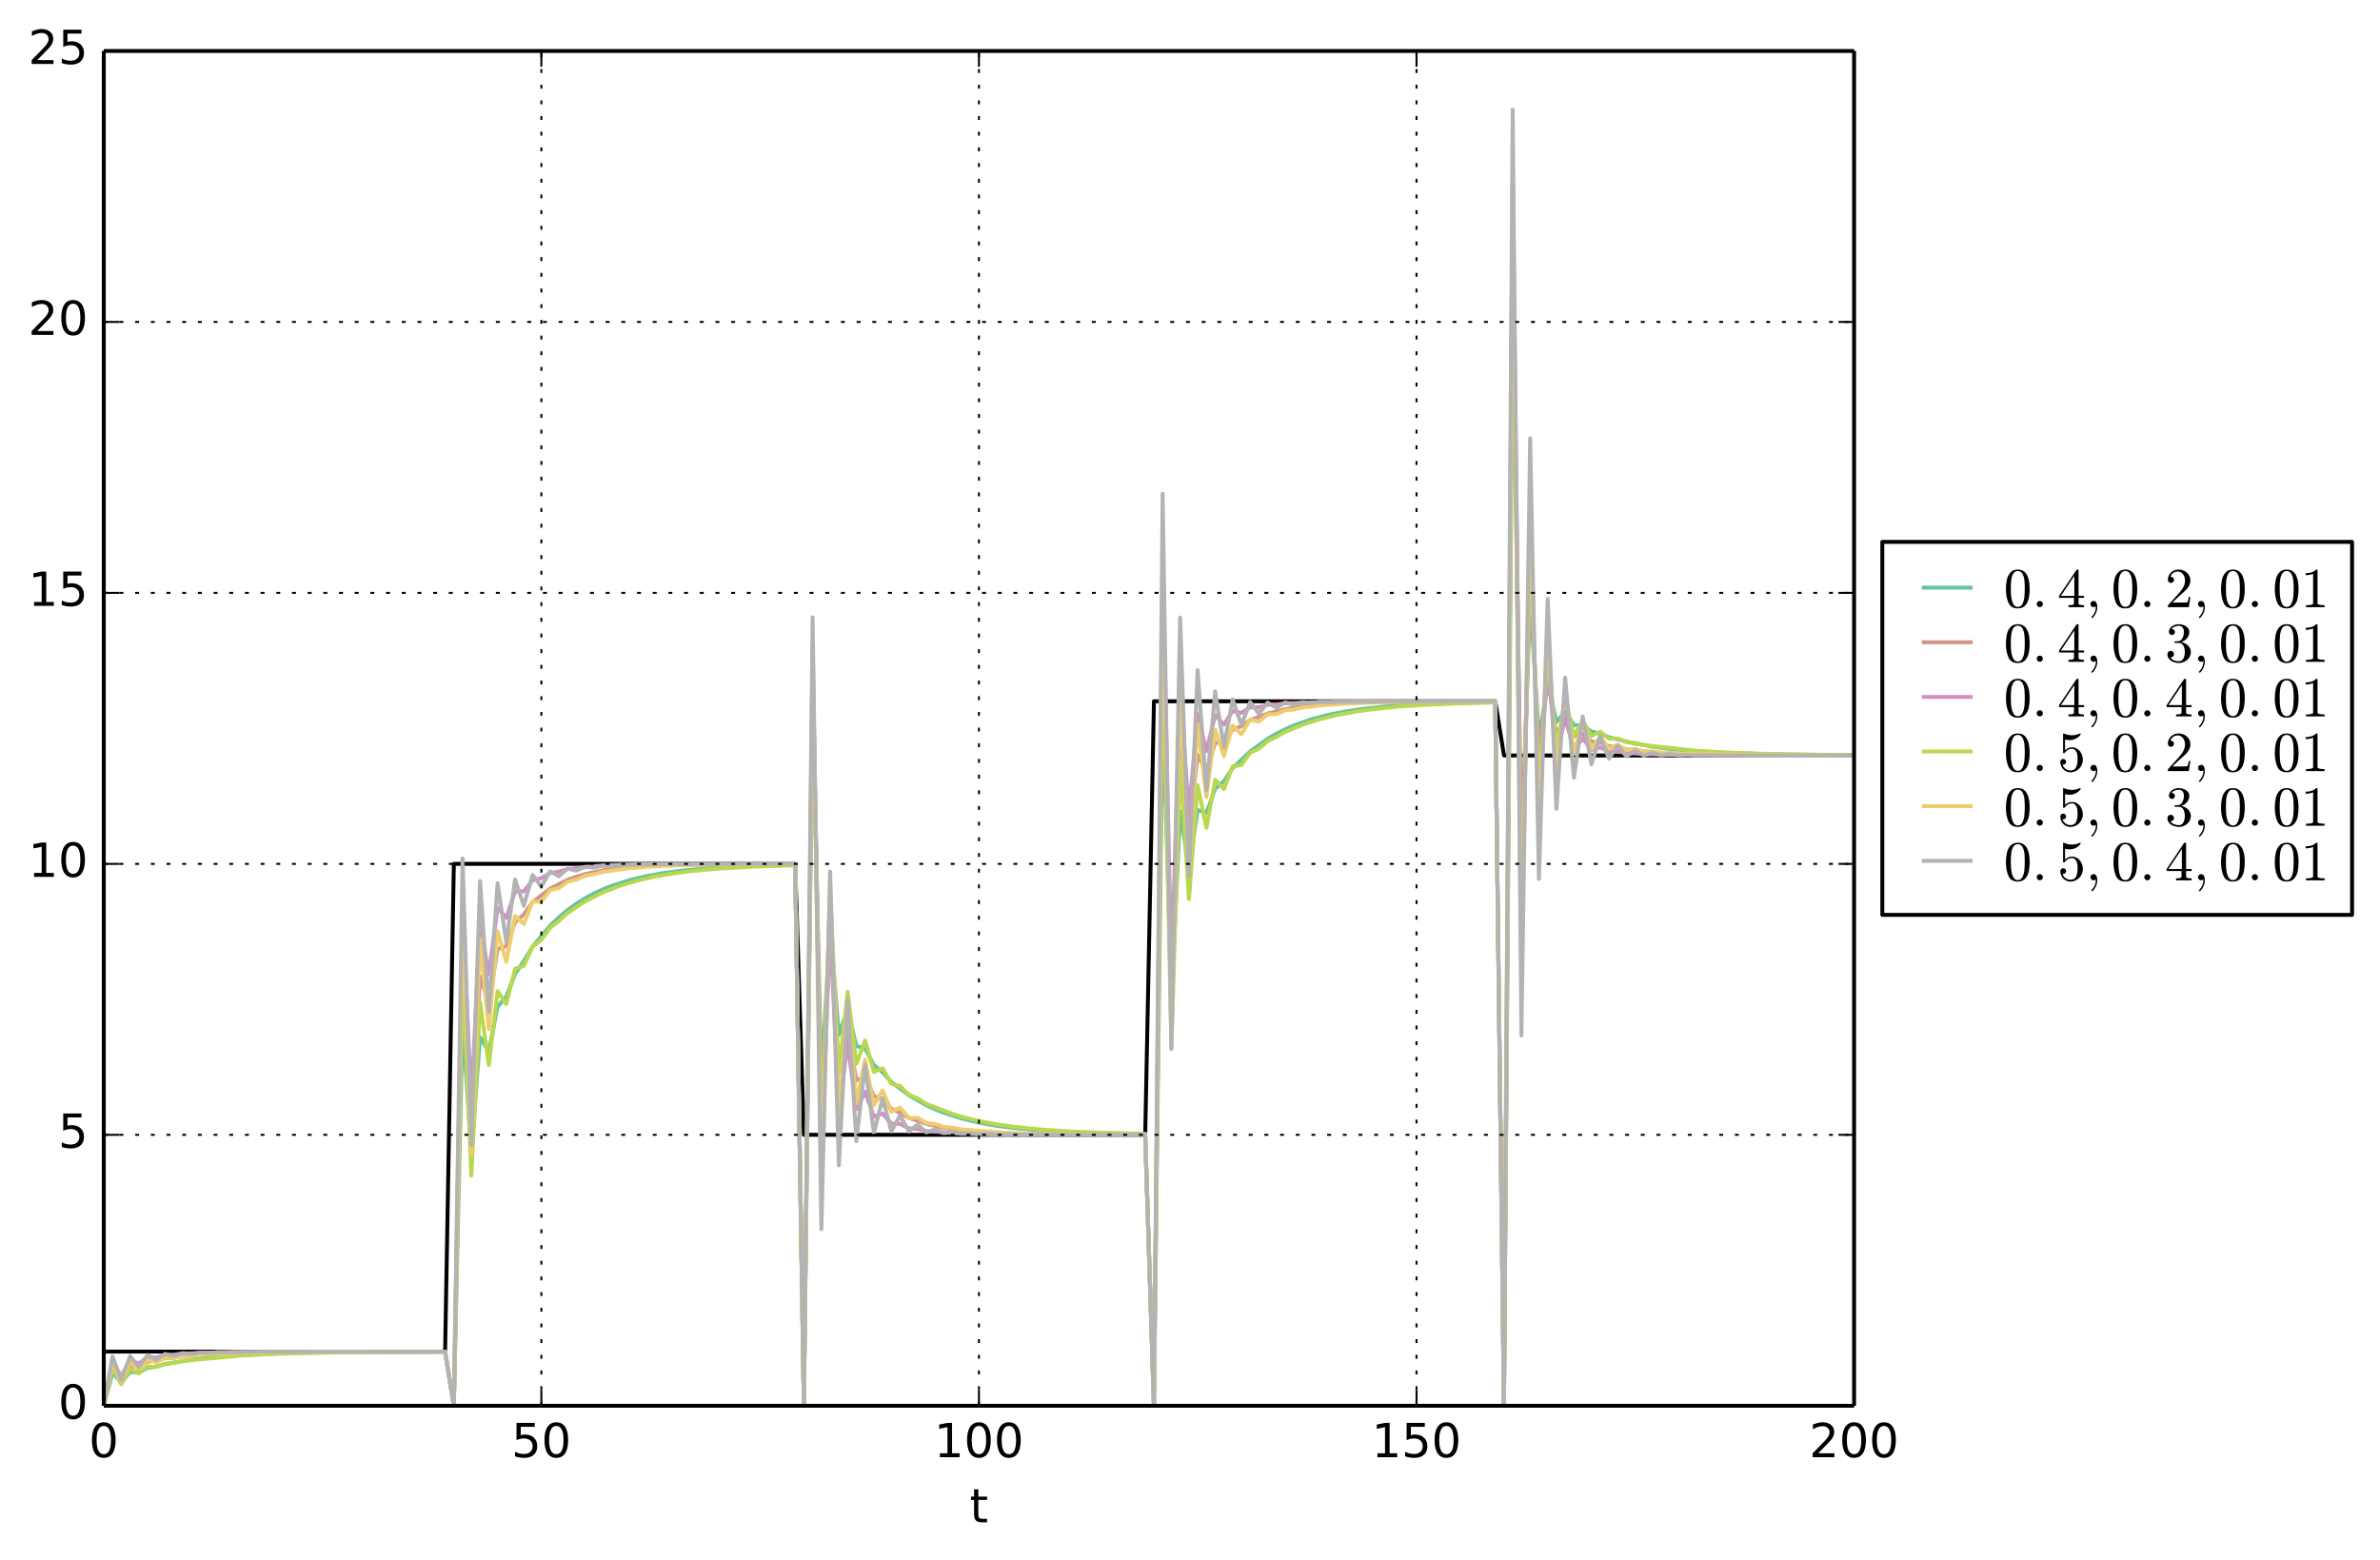 <svg height="398pt" viewBox="0 0 607 398" width="607pt" xmlns="http://www.w3.org/2000/svg" xmlns:xlink="http://www.w3.org/1999/xlink"><defs><style>*{stroke-linecap:butt;stroke-linejoin:round;stroke-miterlimit:100000}</style></defs><g id="figure_1"><path d="M0 398.034h607.078V0H0z" fill="#fff" id="patch_1"/><g id="axes_1"><path d="M26.47 358.607h446.4v-345.6H26.47z" fill="#fff" id="patch_2"/><path clip-path="url(#pc1774e8029)" d="M26.47 344.783h87.048l2.232-124.416h87.048l2.232 69.12h87.048l2.232-110.592h87.048l2.232 13.824h89.28" fill="none" stroke="#000" stroke-linecap="square" id="line2d_1"/><path clip-path="url(#pc1774e8029)" d="M26.47 358.607l2.232-8.433 2.232 2.518 2.232-2.699 2.232.09 2.232-1.124 2.232-.374 2.232-.618 6.696-1.109 4.464-.531 6.696-.552 8.928-.441 11.16-.287 17.856-.183 15.624-.052 2.232 13.795 2.232-98.114 2.232 33.584 2.232-29.493 2.232 3.585 2.232-11.325 2.232-2.617 2.232-5.812 2.232-3.253 2.232-3.683 4.464-5.33 2.232-2.124 2.232-1.887 2.232-1.602 2.232-1.396 2.232-1.198 2.232-1.038 2.232-.894 4.464-1.439 4.464-1.072 4.464-.798 4.464-.595 6.696-.62 6.696-.4 8.928-.32 6.696-.142 2.232 137.983 2.232-180.077 2.232 96.712 2.232-38.604 2.232 27.364 2.232-6.508 2.232 9.34 2.232.636 2.232 4.236 2.232 1.826 2.232 2.485 4.464 3.38 4.464 2.558 2.232 1.022 2.232.895 4.464 1.43 4.464 1.067 4.464.795 4.464.592 6.696.618 6.696.397 8.928.319 11.16.207 2.232 69.31 2.232-178.987 2.232 75.039 2.232-47.709 2.232 14.7 2.232-15.055 2.232.78 2.232-6.166 2.232-1.927 2.232-3.35 4.464-4.241 4.464-3.238 2.232-1.29 2.232-1.14 2.232-.972 4.464-1.57 4.464-1.17 4.464-.87 4.464-.65 6.696-.676 6.696-.436 8.928-.349 11.16-.227 2.232 179.504 2.232-280.639 2.232 139.67 2.232-65.055 2.232 36.096 2.232-14.642 2.232 10.1 2.232-2.57 2.232 3.385 2.232.14 2.232 1.502 2.232.61 2.232.868 6.696 1.627 4.464.772 4.464.574 6.696.598 8.928.478 11.16.312 15.624.184 4.464.026" fill="none" stroke="#66c2a5" stroke-linecap="square" id="line2d_2"/><path clip-path="url(#pc1774e8029)" d="M26.47 358.607l2.232-9.815 2.232 2.96 2.232-3.403 2.232.355 2.232-1.356 2.232-.21 2.232-.634 8.928-.996 6.696-.351 8.928-.221 15.624-.121 31.248-.03 2.232 13.822 2.232-111.973 2.232 39.411 2.232-36.982 2.232 6.948 2.232-13.912 2.232-.746 2.232-6.129 2.232-1.952 2.232-3.132 4.464-3.447 4.464-2.26 2.232-.79 2.232-.67 4.464-.938 4.464-.6 4.464-.386 6.696-.333 8.928-.206 17.856-.12 6.696-.01 2.232 138.227 2.232-187.3 2.232 112.938 2.232-46.605 2.232 35.791 2.232-10.324 2.232 12.505 2.232-1.068 2.232 5.046 2.232.89 2.232 2.387 2.232 1.016 2.232 1.289 4.464 1.532 4.464.997 4.464.642 4.464.412 6.696.357 8.928.222 15.624.12 11.16.022 2.232 69.13 2.232-196.727 2.232 87.56 2.232-59.03 2.232 21.624 2.232-19.398 2.232 4.047 2.232-7.19 2.232-.19 2.232-3.116 2.232-.912 2.232-1.57 4.464-1.693 4.464-1.112 4.464-.72 4.464-.462 6.696-.401 8.928-.25 15.624-.135 13.392-.027 2.232 179.703 2.232-297.481 2.232 163.104 2.232-79.301 2.232 48.481 2.232-20.877 2.232 15.1 2.232-4.874 2.232 5.137 2.232-.708 2.232 2.001 2.232.231 2.232.915 2.232.343 2.232.48 6.696.744 6.696.402 8.928.245 15.624.134 20.088.031" fill="none" stroke="#d0958c" stroke-linecap="square" id="line2d_3"/><path clip-path="url(#pc1774e8029)" d="M26.47 358.607l2.232-11.198 2.232 3.679 2.232-4.142 2.232.87 2.232-1.612 2.232.101 2.232-.666 2.232-.068 2.232-.294 13.392-.408 20.088-.08 33.48-.006 2.232 13.824 2.232-125.798 2.232 47.983 2.232-45.101 2.232 12.841 2.232-16.982 2.232 2.618 2.232-6.764 2.232-.015 2.232-2.87 2.232-.485 2.232-1.297 2.232-.42 2.232-.62 6.696-.763 4.464-.26 6.696-.184 15.624-.108 24.552-.015 2.232 138.24 2.232-194.227 2.232 130.367 2.232-57.497 2.232 45.772 2.232-16.755 2.232 16.615 2.232-4.338 2.232 6.322 2.232-.787 2.232 2.549 2.232.09 2.232 1.096 2.232.221 2.232.501 8.928.656 8.928.206 17.856.08 20.088.008 2.232 69.12 2.232-214.686 2.232 103.809 2.232-72.242 2.232 32.02 2.232-25.296 2.232 9.365 2.232-9.165 2.232 2.445 2.232-3.478 2.232.457 2.232-1.398 2.232-.04 2.232-.598 2.232-.117 2.232-.273 11.16-.392 13.392-.102 29.016-.02 2.232 179.712 2.232-314.081 2.232 189.71 2.232-97.529 2.232 64.288 2.232-30.644 2.232 22.154 2.232-9.304 2.232 7.843 2.232-2.639 2.232 2.886 2.232-.638 2.232 1.117 2.232-.085 2.232.46 2.232.04 2.232.202 17.856.3 35.712.032" fill="none" stroke="#d58ec5" stroke-linecap="square" id="line2d_4"/><path clip-path="url(#pc1774e8029)" d="M26.47 358.607l2.232-9.815 2.232 4.342 2.232-3.983 2.232 1.201 2.232-1.766 2.232.152 2.232-.886 2.232-.16 2.232-.51 15.624-1.45 8.928-.4 11.16-.271 17.856-.185 13.392-.052 2.232 13.783 2.232-111.917 2.232 53.195 2.232-44.153 2.232 15.977 2.232-18.858 2.232 3.28 2.232-9.014 2.232-.72 2.232-4.929 2.232-1.714 2.232-3.052 2.232-1.728 2.232-2.07 4.464-2.955 4.464-2.271 4.464-1.738 4.464-1.327 4.464-1.012 4.464-.77 4.464-.588 6.696-.629 8.928-.524 11.16-.357 2.232 137.874 2.232-186.81 2.232 119.499 2.232-63.174 2.232 45.687 2.232-20.797 2.232 18.358 2.232-5.947 2.232 8.03 2.232-.948 2.232 3.96 2.232.575 2.232 2.236 2.232.908 2.232 1.42 6.696 2.558 2.232.709 4.464 1.095 4.464.837 4.464.64 6.696.684 6.696.456 8.928.38 11.16.259 2.232 69.385 2.232-197.082 2.232 105.785 2.232-73.604 2.232 35.634 2.232-28.999 2.232 10.857 2.232-12.288 2.232 2.372 2.232-5.81 2.232-.328 2.232-3.14 2.232-1.024 2.232-1.926 2.232-1.06 2.232-1.299 4.464-1.836 4.464-1.414 4.464-1.081 4.464-.826 4.464-.63 6.696-.675 6.696-.448 8.928-.374 8.928-.217 2.232 179.413 2.232-297.08 2.232 179.405 2.232-104.11 2.232 66.07 2.232-36.771 2.232 24.733 2.232-12.609 2.232 9.573 2.232-4.028 2.232 3.936 2.232-1.05 2.232 1.784 2.232-.068 2.232.918 2.232.213 2.232.54 13.392 1.46 8.928.502 11.16.342 15.624.216 4.464.033" fill="none" stroke="#b8d84d" stroke-linecap="square" id="line2d_5"/><path clip-path="url(#pc1774e8029)" d="M26.47 358.607l2.232-11.198 2.232 5.061 2.232-4.999 2.232 1.794 2.232-2.31 2.232.544 2.232-1.115 2.232.094 2.232-.568 2.232-.047 2.232-.306 6.696-.32 6.696-.219 15.624-.179 33.48-.054 2.232 13.822 2.232-125.795 2.232 61.804 2.232-55.053 2.232 22.936 2.232-24.887 2.232 7.748 2.232-11.698 2.232 2.055 2.232-5.77 2.232.09 2.232-3.005 2.232-.467 2.232-1.651 2.232-.527 2.232-.954 2.232-.438 2.232-.575 6.696-.916 4.464-.386 6.696-.35 11.16-.257 17.856-.116 2.232-.006 2.232 138.218 2.232-194.198 2.232 137.255 2.232-75.595 2.232 58.952 2.232-29.482 2.232 25.81 2.232-11.017 2.232 11.623 2.232-3.778 2.232 5.436 2.232-1.048 2.232 2.665 2.232-.092 2.232 1.378 2.232.187 2.232.754 2.232.226 2.232.433 11.16.862 6.696.238 13.392.192 15.624.06 2.232 69.139 2.232-214.712 2.232 121.8 2.232-90.305 2.232 48.325 2.232-38.995 2.232 18.623 2.232-17.222 2.232 6.802 2.232-7.85 2.232 2.218 2.232-3.728 2.232.523 2.232-1.862 2.232-.044 2.232-.981 2.232-.191 2.232-.547 2.232-.193 2.232-.319 8.928-.584 11.16-.3 15.624-.13 8.928-.023 2.232 179.695 2.232-314.058 2.232 206.28 2.232-125.777 2.232 86.509 2.232-51.03 2.232 36.547 2.232-20.457 2.232 15.628 2.232-8.034 2.232 6.805 2.232-3.041 2.232 3.04 2.232-1.07 2.232 1.407 2.232-.32 2.232.682 2.232-.05 2.232.348 2.232.032 2.232.188 22.32.418 22.32.057" fill="none" stroke="#efcc6c" stroke-linecap="square" id="line2d_6"/><path clip-path="url(#pc1774e8029)" d="M26.47 358.607l2.232-12.58 2.232 6.056 2.232-6.134 2.232 2.723 2.232-3.006 2.232 1.207 2.232-1.482 2.232.525 2.232-.736 2.232.222 2.232-.368 2.232.09 2.232-.186 2.232.033 4.464-.083 6.696-.072 44.64-.033 2.232 13.824 2.232-139.622 2.232 73.142 2.232-67.403 2.232 33.364 2.232-32.778 2.232 15.073 2.232-16.021 2.232 6.724 2.232-7.877 2.232 2.947 2.232-3.898 2.232 1.261 2.232-1.943 2.232.52 2.232-.976 2.232.202 2.232-.495 2.232.07 2.232-.253 2.232.02 2.232-.131 8.928-.108 31.248-.057 2.232 138.239 2.232-201.138 2.232 156.079 2.232-91.236 2.232 74.96 2.232-42.256 2.232 36.089 2.232-19.475 2.232 17.436 2.232-8.919 2.232 8.459 2.232-4.05 2.232 4.122 2.232-1.82 2.232 2.021 2.232-.806 2.232.997 2.232-.35 2.232.495 2.232-.147 2.232.248 2.232-.06 2.232.125 6.696.035 11.16.057 20.088.013 2.232 69.12 2.232-232.659 2.232 141.633 2.232-110.033 2.232 66.072 2.232-52.687 2.232 30.716 2.232-25.293 2.232 14.223 2.232-12.18 2.232 6.553 2.232-5.886 2.232 3 2.232-2.857 2.232 1.361 2.232-1.392 2.232.61 2.232-.682 2.232.27 2.232-.337 2.232.118 2.232-.168 2.232.05 4.464-.065 6.696-.056 26.784-.021 2.232 179.71 2.232-330.668 2.232 236.212 2.232-152.347 2.232 112.426 2.232-71.465 2.232 53.553 2.232-33.466 2.232 25.55 2.232-15.638 2.232 12.213 2.232-7.288 2.232 5.852 2.232-3.386 2.232 2.811 2.232-1.566 2.232 1.355 2.232-.72 2.232.655 2.232-.33 2.232.319 2.232-.15 2.232.156 2.232-.067 4.464.047 6.696.044 26.784.01" fill="none" stroke="#b3b3b3" stroke-linecap="square" id="line2d_7"/><path d="M26.47 13.007h446.4" fill="none" stroke="#000" stroke-linecap="square" id="patch_3"/><path d="M472.87 358.607v-345.6" fill="none" stroke="#000" stroke-linecap="square" id="patch_4"/><path d="M26.47 358.607h446.4" fill="none" stroke="#000" stroke-linecap="square" id="patch_5"/><path d="M26.47 358.607v-345.6" fill="none" stroke="#000" stroke-linecap="square" id="patch_6"/><g id="matplotlib.axis_1"><g id="xtick_1"><path clip-path="url(#pc1774e8029)" d="M26.47 358.607v-345.6" fill="none" stroke="#000" stroke-dasharray="1,3" stroke-width=".5" id="line2d_8"/><g id="line2d_9"><defs><path d="M0 0v-4" id="mc4fc7f64f5" stroke="#000" stroke-width=".5"/></defs><use x="26.47" xlink:href="#mc4fc7f64f5" y="358.607" stroke="#000" stroke-width=".5"/></g><g id="line2d_10"><defs><path d="M0 0v4" id="m7be3ba6473" stroke="#000" stroke-width=".5"/></defs><use x="26.47" xlink:href="#m7be3ba6473" y="13.007" stroke="#000" stroke-width=".5"/></g><g id="text_1"><defs><path d="M31.781 66.406q-7.61 0-11.453-7.5Q16.5 51.422 16.5 36.375q0-14.984 3.828-22.484 3.844-7.5 11.453-7.5 7.672 0 11.5 7.5 3.844 7.5 3.844 22.484 0 15.047-3.844 22.531-3.828 7.5-11.5 7.5m0 7.813q12.266 0 18.735-9.703 6.468-9.688 6.468-28.141 0-18.406-6.468-28.11-6.47-9.687-18.735-9.687-12.25 0-18.718 9.688-6.47 9.703-6.47 28.109 0 18.453 6.47 28.14Q19.53 74.22 31.78 74.22" id="BitstreamVeraSans-Roman-30"/></defs><use xlink:href="#BitstreamVeraSans-Roman-30" transform="matrix(.12 0 0 -.12 22.652 371.725)"/></g></g><g id="xtick_2"><path clip-path="url(#pc1774e8029)" d="M138.07 358.607v-345.6" fill="none" stroke="#000" stroke-dasharray="1,3" stroke-width=".5" id="line2d_11"/><use x="138.07" xlink:href="#mc4fc7f64f5" y="358.607" stroke="#000" stroke-width=".5" id="line2d_12"/><use x="138.07" xlink:href="#m7be3ba6473" y="13.007" stroke="#000" stroke-width=".5" id="line2d_13"/><g id="text_2"><defs><path d="M10.797 72.906h38.719v-8.312H19.828v-17.86q2.14.735 4.281 1.094 2.157.36 4.313.36 12.203 0 19.328-6.688 7.14-6.688 7.14-18.11 0-11.765-7.328-18.296-7.328-6.516-20.656-6.516-4.593 0-9.36.781-4.75.782-9.827 2.344v9.922q4.39-2.39 9.078-3.563 4.687-1.171 9.906-1.171 8.453 0 13.375 4.437 4.938 4.438 4.938 12.063 0 7.609-4.938 12.047-4.922 4.453-13.375 4.453-3.953 0-7.89-.875-3.922-.875-8.016-2.735z" id="BitstreamVeraSans-Roman-35"/></defs><g transform="matrix(.12 0 0 -.12 130.435 371.725)"><use xlink:href="#BitstreamVeraSans-Roman-35"/><use x="63.623" xlink:href="#BitstreamVeraSans-Roman-30"/></g></g></g><g id="xtick_3"><path clip-path="url(#pc1774e8029)" d="M249.67 358.607v-345.6" fill="none" stroke="#000" stroke-dasharray="1,3" stroke-width=".5" id="line2d_14"/><use x="249.67" xlink:href="#mc4fc7f64f5" y="358.607" stroke="#000" stroke-width=".5" id="line2d_15"/><use x="249.67" xlink:href="#m7be3ba6473" y="13.007" stroke="#000" stroke-width=".5" id="line2d_16"/><g id="text_3"><defs><path d="M12.406 8.297h16.11v55.625l-17.532-3.516v8.985l17.438 3.515h9.86V8.296H54.39V0H12.406z" id="BitstreamVeraSans-Roman-31"/></defs><g transform="matrix(.12 0 0 -.12 238.218 371.725)"><use xlink:href="#BitstreamVeraSans-Roman-31"/><use x="63.623" xlink:href="#BitstreamVeraSans-Roman-30"/><use x="127.246" xlink:href="#BitstreamVeraSans-Roman-30"/></g></g></g><g id="xtick_4"><path clip-path="url(#pc1774e8029)" d="M361.27 358.607v-345.6" fill="none" stroke="#000" stroke-dasharray="1,3" stroke-width=".5" id="line2d_17"/><use x="361.27" xlink:href="#mc4fc7f64f5" y="358.607" stroke="#000" stroke-width=".5" id="line2d_18"/><use x="361.27" xlink:href="#m7be3ba6473" y="13.007" stroke="#000" stroke-width=".5" id="line2d_19"/><g transform="matrix(.12 0 0 -.12 349.817 371.725)" id="text_4"><use xlink:href="#BitstreamVeraSans-Roman-31"/><use x="63.623" xlink:href="#BitstreamVeraSans-Roman-35"/><use x="127.246" xlink:href="#BitstreamVeraSans-Roman-30"/></g></g><g id="xtick_5"><path clip-path="url(#pc1774e8029)" d="M472.87 358.607v-345.6" fill="none" stroke="#000" stroke-dasharray="1,3" stroke-width=".5" id="line2d_20"/><use x="472.87" xlink:href="#mc4fc7f64f5" y="358.607" stroke="#000" stroke-width=".5" id="line2d_21"/><use x="472.87" xlink:href="#m7be3ba6473" y="13.007" stroke="#000" stroke-width=".5" id="line2d_22"/><g id="text_5"><defs><path d="M19.188 8.297h34.421V0H7.33v8.297q5.609 5.812 15.296 15.594 9.703 9.797 12.188 12.64 4.734 5.313 6.609 9 1.89 3.688 1.89 7.25 0 5.813-4.078 9.469-4.078 3.672-10.625 3.672-4.64 0-9.797-1.61-5.14-1.609-11-4.89v9.969Q13.767 71.78 18.938 73q5.188 1.219 9.485 1.219 11.328 0 18.062-5.672 6.735-5.656 6.735-15.125 0-4.5-1.688-8.531-1.672-4.016-6.125-9.485-1.218-1.422-7.765-8.187-6.532-6.766-18.453-18.922" id="BitstreamVeraSans-Roman-32"/></defs><g transform="matrix(.12 0 0 -.12 461.418 371.725)"><use xlink:href="#BitstreamVeraSans-Roman-32"/><use x="63.623" xlink:href="#BitstreamVeraSans-Roman-30"/><use x="127.246" xlink:href="#BitstreamVeraSans-Roman-30"/></g></g></g><g id="text_6"><defs><path d="M18.313 70.219V54.688h18.5v-6.985h-18.5V18.016q0-6.688 1.828-8.594 1.828-1.906 7.453-1.906h9.218V0h-9.218q-10.407 0-14.36 3.875-3.953 3.89-3.953 14.14v29.688H2.687v6.984h6.594V70.22z" id="BitstreamVeraSans-Roman-74"/></defs><use xlink:href="#BitstreamVeraSans-Roman-74" transform="matrix(.12 0 0 -.12 247.318 388.339)"/></g></g><g id="matplotlib.axis_2"><g id="ytick_1"><path clip-path="url(#pc1774e8029)" d="M26.47 358.607h446.4" fill="none" stroke="#000" stroke-dasharray="1,3" stroke-width=".5" id="line2d_23"/><g id="line2d_24"><defs><path d="M0 0h4" id="mbe80d9cd10" stroke="#000" stroke-width=".5"/></defs><use x="26.47" xlink:href="#mbe80d9cd10" y="358.607" stroke="#000" stroke-width=".5"/></g><g id="line2d_25"><defs><path d="M0 0h-4" id="m8b328c071b" stroke="#000" stroke-width=".5"/></defs><use x="472.87" xlink:href="#m8b328c071b" y="358.607" stroke="#000" stroke-width=".5"/></g><use xlink:href="#BitstreamVeraSans-Roman-30" transform="matrix(.12 0 0 -.12 14.835 361.918)" id="text_7"/></g><g id="ytick_2"><path clip-path="url(#pc1774e8029)" d="M26.47 289.487h446.4" fill="none" stroke="#000" stroke-dasharray="1,3" stroke-width=".5" id="line2d_26"/><use x="26.47" xlink:href="#mbe80d9cd10" y="289.487" stroke="#000" stroke-width=".5" id="line2d_27"/><use x="472.87" xlink:href="#m8b328c071b" y="289.487" stroke="#000" stroke-width=".5" id="line2d_28"/><use xlink:href="#BitstreamVeraSans-Roman-35" transform="matrix(.12 0 0 -.12 14.835 292.798)" id="text_8"/></g><g id="ytick_3"><path clip-path="url(#pc1774e8029)" d="M26.47 220.367h446.4" fill="none" stroke="#000" stroke-dasharray="1,3" stroke-width=".5" id="line2d_29"/><use x="26.47" xlink:href="#mbe80d9cd10" y="220.367" stroke="#000" stroke-width=".5" id="line2d_30"/><use x="472.87" xlink:href="#m8b328c071b" y="220.367" stroke="#000" stroke-width=".5" id="line2d_31"/><g transform="matrix(.12 0 0 -.12 7.2 223.678)" id="text_9"><use xlink:href="#BitstreamVeraSans-Roman-31"/><use x="63.623" xlink:href="#BitstreamVeraSans-Roman-30"/></g></g><g id="ytick_4"><path clip-path="url(#pc1774e8029)" d="M26.47 151.247h446.4" fill="none" stroke="#000" stroke-dasharray="1,3" stroke-width=".5" id="line2d_32"/><use x="26.47" xlink:href="#mbe80d9cd10" y="151.247" stroke="#000" stroke-width=".5" id="line2d_33"/><use x="472.87" xlink:href="#m8b328c071b" y="151.247" stroke="#000" stroke-width=".5" id="line2d_34"/><g transform="matrix(.12 0 0 -.12 7.2 154.558)" id="text_10"><use xlink:href="#BitstreamVeraSans-Roman-31"/><use x="63.623" xlink:href="#BitstreamVeraSans-Roman-35"/></g></g><g id="ytick_5"><path clip-path="url(#pc1774e8029)" d="M26.47 82.127h446.4" fill="none" stroke="#000" stroke-dasharray="1,3" stroke-width=".5" id="line2d_35"/><use x="26.47" xlink:href="#mbe80d9cd10" y="82.127" stroke="#000" stroke-width=".5" id="line2d_36"/><use x="472.87" xlink:href="#m8b328c071b" y="82.127" stroke="#000" stroke-width=".5" id="line2d_37"/><g transform="matrix(.12 0 0 -.12 7.2 85.438)" id="text_11"><use xlink:href="#BitstreamVeraSans-Roman-32"/><use x="63.623" xlink:href="#BitstreamVeraSans-Roman-30"/></g></g><g id="ytick_6"><path clip-path="url(#pc1774e8029)" d="M26.47 13.007h446.4" fill="none" stroke="#000" stroke-dasharray="1,3" stroke-width=".5" id="line2d_38"/><use x="26.47" xlink:href="#mbe80d9cd10" y="13.007" stroke="#000" stroke-width=".5" id="line2d_39"/><use x="472.87" xlink:href="#m8b328c071b" y="13.007" stroke="#000" stroke-width=".5" id="line2d_40"/><g transform="matrix(.12 0 0 -.12 7.2 16.318)" id="text_12"><use xlink:href="#BitstreamVeraSans-Roman-32"/><use x="63.623" xlink:href="#BitstreamVeraSans-Roman-35"/></g></g></g><g id="legend_1"><path d="M480.07 233.376h119.808v-95.139H480.07z" fill="#fff" stroke="#000" id="patch_7"/><path d="M490.15 149.9h12.96" fill="none" stroke="#66c2a5" stroke-linecap="square" id="line2d_41"/><g id="text_13"><defs><path d="M9.906-18.016q0 .438.39.828 3.626 3.47 5.626 8.016 2 4.531 2 9.563v1.218Q16.312 0 13.922 0q-2.297 0-3.906 1.61-1.61 1.609-1.61 3.906 0 2.343 1.61 3.906 1.609 1.562 3.906 1.562 3.562 0 5.078-3.296Q20.516 4.39 20.516.39q0-5.563-2.235-10.563-2.218-5.015-6.265-9.015-.391-.204-.641-.204-.484 0-.984.453-.485.438-.485.922" id="Cmmi10-3b"/><path d="M2.781 16.5v3.516l30.907 46.093q.343.5 1.03.5h1.47q1.124 0 1.124-1.125V20.016h9.813V16.5h-9.813V6.687q0-2.046 2.922-2.609 2.938-.562 6.782-.562V0H19.484v3.516q3.86 0 6.782.562 2.937.563 2.937 2.61V16.5zm3.328 3.516h23.672v35.406z" id="Cmr10-34"/><path d="M8.406 5.516q0 2.25 1.656 3.859 1.657 1.61 3.86 1.61 1.36 0 2.672-.735 1.328-.734 2.062-2.047.735-1.312.735-2.687 0-2.188-1.625-3.86Q16.156 0 13.922 0q-2.203 0-3.86 1.656-1.656 1.672-1.656 3.86" id="Cmmi10-3a"/><path d="M25-2.203q-12.25 0-16.672 10.078-4.422 10.094-4.422 24.016 0 8.687 1.578 16.343 1.594 7.672 6.297 13.016Q16.5 66.61 25 66.61q6.594 0 10.781-3.235 4.203-3.219 6.407-8.328 2.203-5.094 3-10.938Q46 38.281 46 31.891q0-8.594-1.594-16.094-1.578-7.5-6.218-12.75Q33.547-2.203 25-2.203M25 .39q5.563 0 8.297 5.703 2.734 5.718 3.375 12.656.64 6.938.64 14.75 0 7.516-.64 13.86-.64 6.359-3.36 11.5Q30.61 64.015 25 64.015q-5.656 0-8.39-5.188-2.735-5.172-3.376-11.5-.64-6.312-.64-13.828 0-5.563.265-10.5.282-4.938 1.454-10.188 1.171-5.25 3.78-8.843Q20.704.39 25 .39" id="Cmr10-30"/><path d="M9.281 0v3.516q12.5 0 12.5 3.171v52.5q-5.172-2.5-13.093-2.5v3.516q12.265 0 18.515 6.406h1.406q.344 0 .657-.28.328-.266.328-.61V6.688q0-3.172 12.5-3.172V0z" id="Cmr10-31"/><path d="M4.984 0v2.688q0 .25.188.53l15.531 17.188q3.516 3.813 5.703 6.39 2.203 2.595 4.344 5.97 2.156 3.375 3.406 6.859t1.25 7.39q0 4.11-1.515 7.844-1.516 3.735-4.516 5.985-3 2.25-7.25 2.25-4.344 0-7.813-2.625-3.468-2.61-4.89-6.75.39.093 1.078.093 2.25 0 3.828-1.515 1.594-1.516 1.594-3.906 0-2.297-1.594-3.891-1.578-1.578-3.828-1.578-2.344 0-3.938 1.625-1.578 1.64-1.578 3.844 0 3.765 1.407 7.047 1.421 3.296 4.078 5.859 2.672 2.578 6.015 3.937 3.344 1.375 7.094 1.375 5.719 0 10.64-2.421 4.938-2.422 7.813-6.844 2.89-4.407 2.89-10.328 0-4.344-1.905-8.25-1.907-3.907-4.891-7.11-2.969-3.187-7.61-7.25-4.64-4.047-6.093-5.406L13.094 8.11h9.61q7.077 0 11.843.109 4.766.125 5.047.375Q40.766 9.859 42 17.828h2.922L42.094 0z" id="Cmr10-32"/></defs><g transform="matrix(.144 0 0 -.144 511.03 154.94)"><use transform="translate(0 .39)" xlink:href="#Cmr10-30"/><use transform="translate(50 .39)" xlink:href="#Cmmi10-3a"/><use transform="translate(95.244 .39)" xlink:href="#Cmr10-34"/><use transform="translate(145.244 .39)" xlink:href="#Cmmi10-3b"/><use transform="translate(190.488 .39)" xlink:href="#Cmr10-30"/><use transform="translate(240.488 .39)" xlink:href="#Cmmi10-3a"/><use transform="translate(285.732 .39)" xlink:href="#Cmr10-32"/><use transform="translate(335.732 .39)" xlink:href="#Cmmi10-3b"/><use transform="translate(380.977 .39)" xlink:href="#Cmr10-30"/><use transform="translate(430.977 .39)" xlink:href="#Cmmi10-3a"/><use transform="translate(476.22 .39)" xlink:href="#Cmr10-30"/><use transform="translate(526.22 .39)" xlink:href="#Cmr10-31"/></g></g><path d="M490.15 163.836h12.96" fill="none" stroke="#d0958c" stroke-linecap="square" id="line2d_43"/><g id="text_14"><defs><path d="M9.516 7.719q2.343-3.422 6.296-5.078 3.97-1.657 8.5-1.657 5.813 0 8.25 4.954 2.454 4.953 2.454 11.25 0 2.828-.516 5.656-.516 2.843-1.734 5.281-1.22 2.438-3.344 3.906-2.125 1.469-5.203 1.469h-6.64q-.876 0-.876.922v.875q0 .781.875.781l5.516.453q3.515 0 5.828 2.625 2.328 2.64 3.406 6.422 1.078 3.781 1.078 7.203 0 4.782-2.25 7.86-2.25 3.078-6.843 3.078-3.797 0-7.266-1.438-3.469-1.437-5.516-4.375.188.047.328.078.157.032.344.032 2.25 0 3.766-1.563 1.515-1.562 1.515-3.766 0-2.156-1.515-3.718-1.516-1.563-3.766-1.563-2.187 0-3.75 1.563-1.562 1.562-1.562 3.718 0 4.297 2.578 7.47 2.594 3.171 6.672 4.812 4.078 1.64 8.172 1.64 3.03 0 6.39-.906 3.375-.906 6.11-2.594 2.734-1.687 4.468-4.328 1.735-2.625 1.735-6 0-4.203-1.875-7.765-1.875-3.563-5.157-6.157-3.265-2.578-7.172-3.843 4.344-.828 8.25-3.282 3.907-2.437 6.266-6.25 2.375-3.797 2.375-8.203 0-5.515-3.031-9.984-3.016-4.469-7.953-6.984-4.938-2.516-10.407-2.516-4.687 0-9.406 1.797-4.703 1.781-7.703 5.343-3 3.563-3 8.547 0 2.485 1.656 4.141 1.657 1.656 4.157 1.656 1.609 0 2.953-.75 1.344-.75 2.094-2.125.765-1.36.765-2.922 0-2.453-1.719-4.109-1.703-1.656-4.093-1.656z" id="Cmr10-33"/></defs><g transform="matrix(.144 0 0 -.144 511.03 168.876)"><use transform="translate(0 .39)" xlink:href="#Cmr10-30"/><use transform="translate(50 .39)" xlink:href="#Cmmi10-3a"/><use transform="translate(95.244 .39)" xlink:href="#Cmr10-34"/><use transform="translate(145.244 .39)" xlink:href="#Cmmi10-3b"/><use transform="translate(190.488 .39)" xlink:href="#Cmr10-30"/><use transform="translate(240.488 .39)" xlink:href="#Cmmi10-3a"/><use transform="translate(285.732 .39)" xlink:href="#Cmr10-33"/><use transform="translate(335.732 .39)" xlink:href="#Cmmi10-3b"/><use transform="translate(380.977 .39)" xlink:href="#Cmr10-30"/><use transform="translate(430.977 .39)" xlink:href="#Cmmi10-3a"/><use transform="translate(476.22 .39)" xlink:href="#Cmr10-30"/><use transform="translate(526.22 .39)" xlink:href="#Cmr10-31"/></g></g><path d="M490.15 177.772h12.96" fill="none" stroke="#d58ec5" stroke-linecap="square" id="line2d_45"/><g transform="matrix(.144 0 0 -.144 511.03 182.812)" id="text_15"><use transform="translate(0 .39)" xlink:href="#Cmr10-30"/><use transform="translate(50 .39)" xlink:href="#Cmmi10-3a"/><use transform="translate(95.244 .39)" xlink:href="#Cmr10-34"/><use transform="translate(145.244 .39)" xlink:href="#Cmmi10-3b"/><use transform="translate(190.488 .39)" xlink:href="#Cmr10-30"/><use transform="translate(240.488 .39)" xlink:href="#Cmmi10-3a"/><use transform="translate(285.732 .39)" xlink:href="#Cmr10-34"/><use transform="translate(335.732 .39)" xlink:href="#Cmmi10-3b"/><use transform="translate(380.977 .39)" xlink:href="#Cmr10-30"/><use transform="translate(430.977 .39)" xlink:href="#Cmmi10-3a"/><use transform="translate(476.22 .39)" xlink:href="#Cmr10-30"/><use transform="translate(526.22 .39)" xlink:href="#Cmr10-31"/></g><path d="M490.15 191.709h12.96" fill="none" stroke="#b8d84d" stroke-linecap="square" id="line2d_47"/><g id="text_16"><defs><path d="M8.688 11.375q1.03-2.922 3.156-5.328 2.125-2.39 5.031-3.734Q19.781.984 22.906.984q7.219 0 9.953 5.61 2.735 5.61 2.735 13.625 0 3.468-.125 5.828-.11 2.375-.657 4.562-.921 3.516-3.25 6.157-2.312 2.64-5.687 2.64-3.36 0-5.781-1.031-2.422-1.016-3.938-2.39-1.5-1.36-2.672-2.876-1.171-1.515-1.468-1.609H10.89q-.25 0-.625.313-.36.312-.36.609v33.406q0 .234.313.5.328.281.672.281h.296q6.735-3.234 14.297-3.234 7.422 0 14.313 3.234h.297q.343 0 .625-.25.297-.25.297-.53v-.938q0-.485-.188-.485-3.422-4.547-8.578-7.094-5.156-2.53-10.672-2.53-4 0-8.203 1.124v-18.89q3.328 2.687 5.938 3.828Q21.922 42 25.983 42q5.516 0 9.875-3.188 4.375-3.171 6.72-8.28 2.343-5.095 2.343-10.407 0-6.016-2.953-11.14-2.953-5.126-8.032-8.157-5.078-3.031-11.03-3.031-4.938 0-9.063 2.531-4.125 2.547-6.5 6.844-2.36 4.297-2.36 9.14 0 2.25 1.454 3.657 1.468 1.422 3.671 1.422 2.204 0 3.688-1.453 1.484-1.438 1.484-3.625 0-2.157-1.484-3.641-1.485-1.485-3.688-1.485-.343 0-.78.063-.438.078-.642.125" id="Cmr10-35"/></defs><g transform="matrix(.144 0 0 -.144 511.03 196.749)"><use transform="translate(0 .39)" xlink:href="#Cmr10-30"/><use transform="translate(50 .39)" xlink:href="#Cmmi10-3a"/><use transform="translate(95.244 .39)" xlink:href="#Cmr10-35"/><use transform="translate(145.244 .39)" xlink:href="#Cmmi10-3b"/><use transform="translate(190.488 .39)" xlink:href="#Cmr10-30"/><use transform="translate(240.488 .39)" xlink:href="#Cmmi10-3a"/><use transform="translate(285.732 .39)" xlink:href="#Cmr10-32"/><use transform="translate(335.732 .39)" xlink:href="#Cmmi10-3b"/><use transform="translate(380.977 .39)" xlink:href="#Cmr10-30"/><use transform="translate(430.977 .39)" xlink:href="#Cmmi10-3a"/><use transform="translate(476.22 .39)" xlink:href="#Cmr10-30"/><use transform="translate(526.22 .39)" xlink:href="#Cmr10-31"/></g></g><path d="M490.15 205.645h12.96" fill="none" stroke="#efcc6c" stroke-linecap="square" id="line2d_49"/><g transform="matrix(.144 0 0 -.144 511.03 210.685)" id="text_17"><use transform="translate(0 .39)" xlink:href="#Cmr10-30"/><use transform="translate(50 .39)" xlink:href="#Cmmi10-3a"/><use transform="translate(95.244 .39)" xlink:href="#Cmr10-35"/><use transform="translate(145.244 .39)" xlink:href="#Cmmi10-3b"/><use transform="translate(190.488 .39)" xlink:href="#Cmr10-30"/><use transform="translate(240.488 .39)" xlink:href="#Cmmi10-3a"/><use transform="translate(285.732 .39)" xlink:href="#Cmr10-33"/><use transform="translate(335.732 .39)" xlink:href="#Cmmi10-3b"/><use transform="translate(380.977 .39)" xlink:href="#Cmr10-30"/><use transform="translate(430.977 .39)" xlink:href="#Cmmi10-3a"/><use transform="translate(476.22 .39)" xlink:href="#Cmr10-30"/><use transform="translate(526.22 .39)" xlink:href="#Cmr10-31"/></g><path d="M490.15 219.582h12.96" fill="none" stroke="#b3b3b3" stroke-linecap="square" id="line2d_51"/><g transform="matrix(.144 0 0 -.144 511.03 224.622)" id="text_18"><use transform="translate(0 .39)" xlink:href="#Cmr10-30"/><use transform="translate(50 .39)" xlink:href="#Cmmi10-3a"/><use transform="translate(95.244 .39)" xlink:href="#Cmr10-35"/><use transform="translate(145.244 .39)" xlink:href="#Cmmi10-3b"/><use transform="translate(190.488 .39)" xlink:href="#Cmr10-30"/><use transform="translate(240.488 .39)" xlink:href="#Cmmi10-3a"/><use transform="translate(285.732 .39)" xlink:href="#Cmr10-34"/><use transform="translate(335.732 .39)" xlink:href="#Cmmi10-3b"/><use transform="translate(380.977 .39)" xlink:href="#Cmr10-30"/><use transform="translate(430.977 .39)" xlink:href="#Cmmi10-3a"/><use transform="translate(476.22 .39)" xlink:href="#Cmr10-30"/><use transform="translate(526.22 .39)" xlink:href="#Cmr10-31"/></g></g></g></g><defs><clipPath id="pc1774e8029"><path d="M26.47 13.007h446.4v345.6H26.47z"/></clipPath></defs></svg>